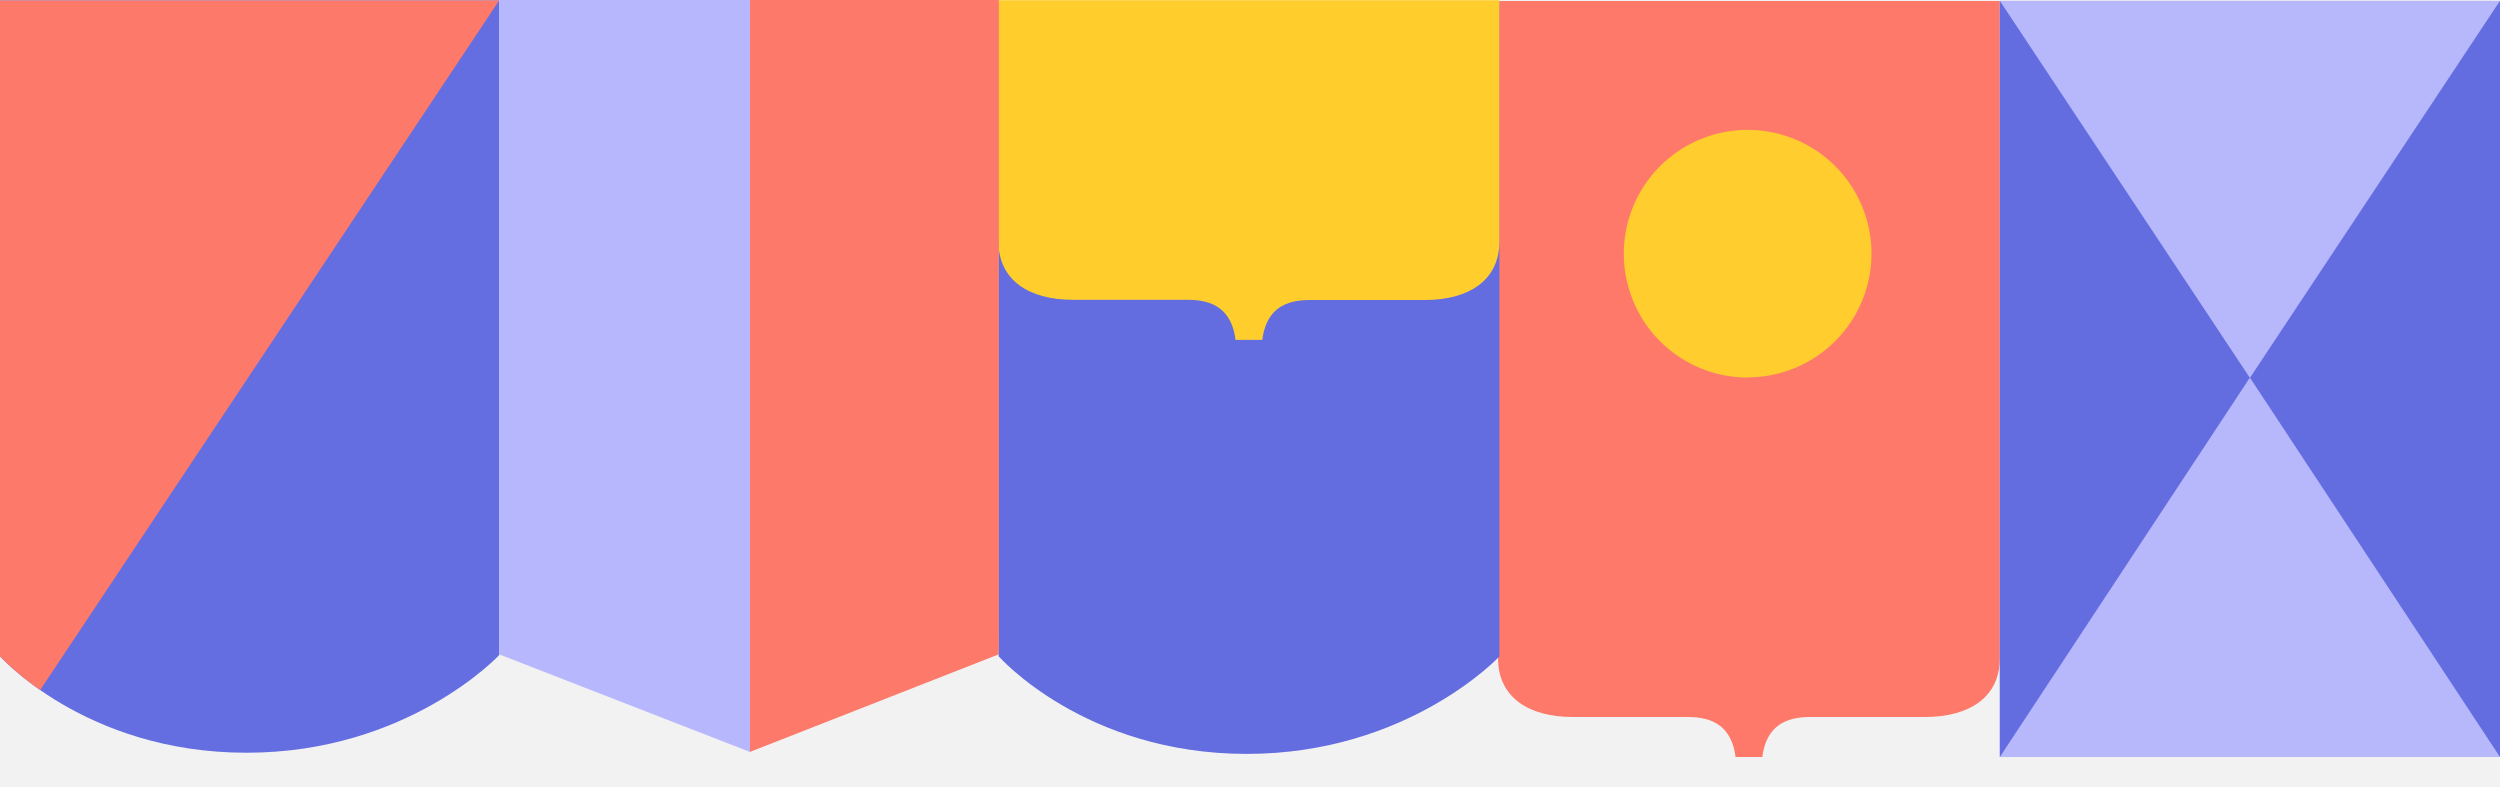 <svg xmlns="http://www.w3.org/2000/svg" viewBox="0 0 1280 403">
  <rect x="0" y="0" width="1280" height="403" fill="#333333" stroke="none"/>
  <defs>
    <clipPath id="b">
      <path fill="none" d="M0-64h256.4v-385.2H0Z" data-name="Path 76" transform="translate(0 449.2)"/>
    </clipPath>
    <clipPath id="c">
      <path fill="none" d="M0-449.2v321.4L.2-114S44-64 127-64c82.8 0 129.4-50 129.4-50v-335.3Z" data-name="Path 78" transform="translate(0 449.2)"/>
    </clipPath>
    <clipPath id="d">
      <path fill="#fe796a" d="M0-63.4h257v-387.1H0Z" data-name="Path 70" transform="translate(0 450.5)"/>
    </clipPath>
    <clipPath id="e">
      <path fill="none" d="M0-64h256.5v-385.8H0Z" data-name="Path 60" transform="translate(0 449.8)"/>
    </clipPath>
    <clipPath id="a">
      <path d="M0 0h1280v403H0z"/>
    </clipPath>
  </defs>
  <g clip-path="url(#a)" data-name="Header component - desktop">
    <path fill="#f2f2f2" d="M0 0h1280v403H0z"/>
    <g data-name="Group 244">
      <g clip-path="url(#b)" data-name="Group 78" transform="translate(-.8 .2)">
        <g data-name="Group 77">
          <path fill="#646ee0" d="M256.4 335.2s-46.6 50-129.4 50c-83 0-126.8-50-126.8-50L0 321.4V0h256.4v335.2Z" data-name="Path 75"/>
        </g>
      </g>
      <g clip-path="url(#c)" data-name="Group 80" transform="translate(-.8 .2)">
        <g data-name="Group 79">
          <path fill="#fd796a" d="M0 0v385.2L256.4 0Z" data-name="Path 77"/>
        </g>
      </g>
    </g>
    <g clip-path="url(#d)" data-name="Group 72" transform="translate(767 .5)">
      <g data-name="Group 70">
        <path fill="#fe796a" d="M0 0v336.5c0 20 15.6 30.1 38.3 30.1h56c7.7 0 24.6-.8 27.3 20.5h13.7c2.7-21.3 19.7-20.5 27.3-20.5h56c22.7 0 38.3-10.1 38.3-30V0Z" data-name="Path 68"/>
      </g>
      <g data-name="Group 71">
        <path fill="#ffce2e" d="M127.8 192.7a63.4 63.4 0 0 0 63.4-63.4A63.4 63.4 0 0 0 127.8 66a63.4 63.4 0 0 0-63.4 63.4 63.4 63.4 0 0 0 63.4 63.4" data-name="Path 69"/>
      </g>
    </g>
    <g data-name="Group 176">
      <g clip-path="url(#e)" data-name="Group 45" transform="translate(511.2 .1)">
        <g data-name="Group 43">
          <path fill="#636ddf" d="M256.5 336s-46.7 49.9-129.4 49.9c-83.1 0-127-50-127-50L0 322V.6h256.5v335.3Z" data-name="Path 58"/>
        </g>
        <g data-name="Group 44">
          <path fill="#ffce2d" d="M0 0v123.4c0 20 15.6 30 38.2 30h56c7.6 0 24.5-.8 27.2 20.5h13.7c2.7-21.3 19.6-20.4 27.3-20.4h55.9c22.6 0 38.2-10.1 38.2-30V0Z" data-name="Path 59"/>
        </g>
      </g>
    </g>
    <g data-name="Group 178">
      <path fill="#b7b7fc" d="M1023.9 387.6H1280V.4h-256.1Z" data-name="Path 63"/>
      <g data-name="Group 50">
        <path fill="#636ddf" d="M1023.9.4v387.2l128-194.2Z" data-name="Path 64"/>
      </g>
      <g data-name="Group 51">
        <path fill="#636ddf" d="m1280 .4-128 193 128 194.2Z" data-name="Path 65"/>
      </g>
    </g>
    <g data-name="Group 199">
      <g data-name="Group 47">
        <path fill="#fd796a" d="M511.4-.4V335L383.9 385V-.4Z" data-name="Path 61"/>
      </g>
      <g data-name="Group 48">
        <path fill="#b7b7fd" d="M384-.4V385L255.5 335V-.4Z" data-name="Path 62"/>
      </g>
    </g>
  </g>
</svg>
